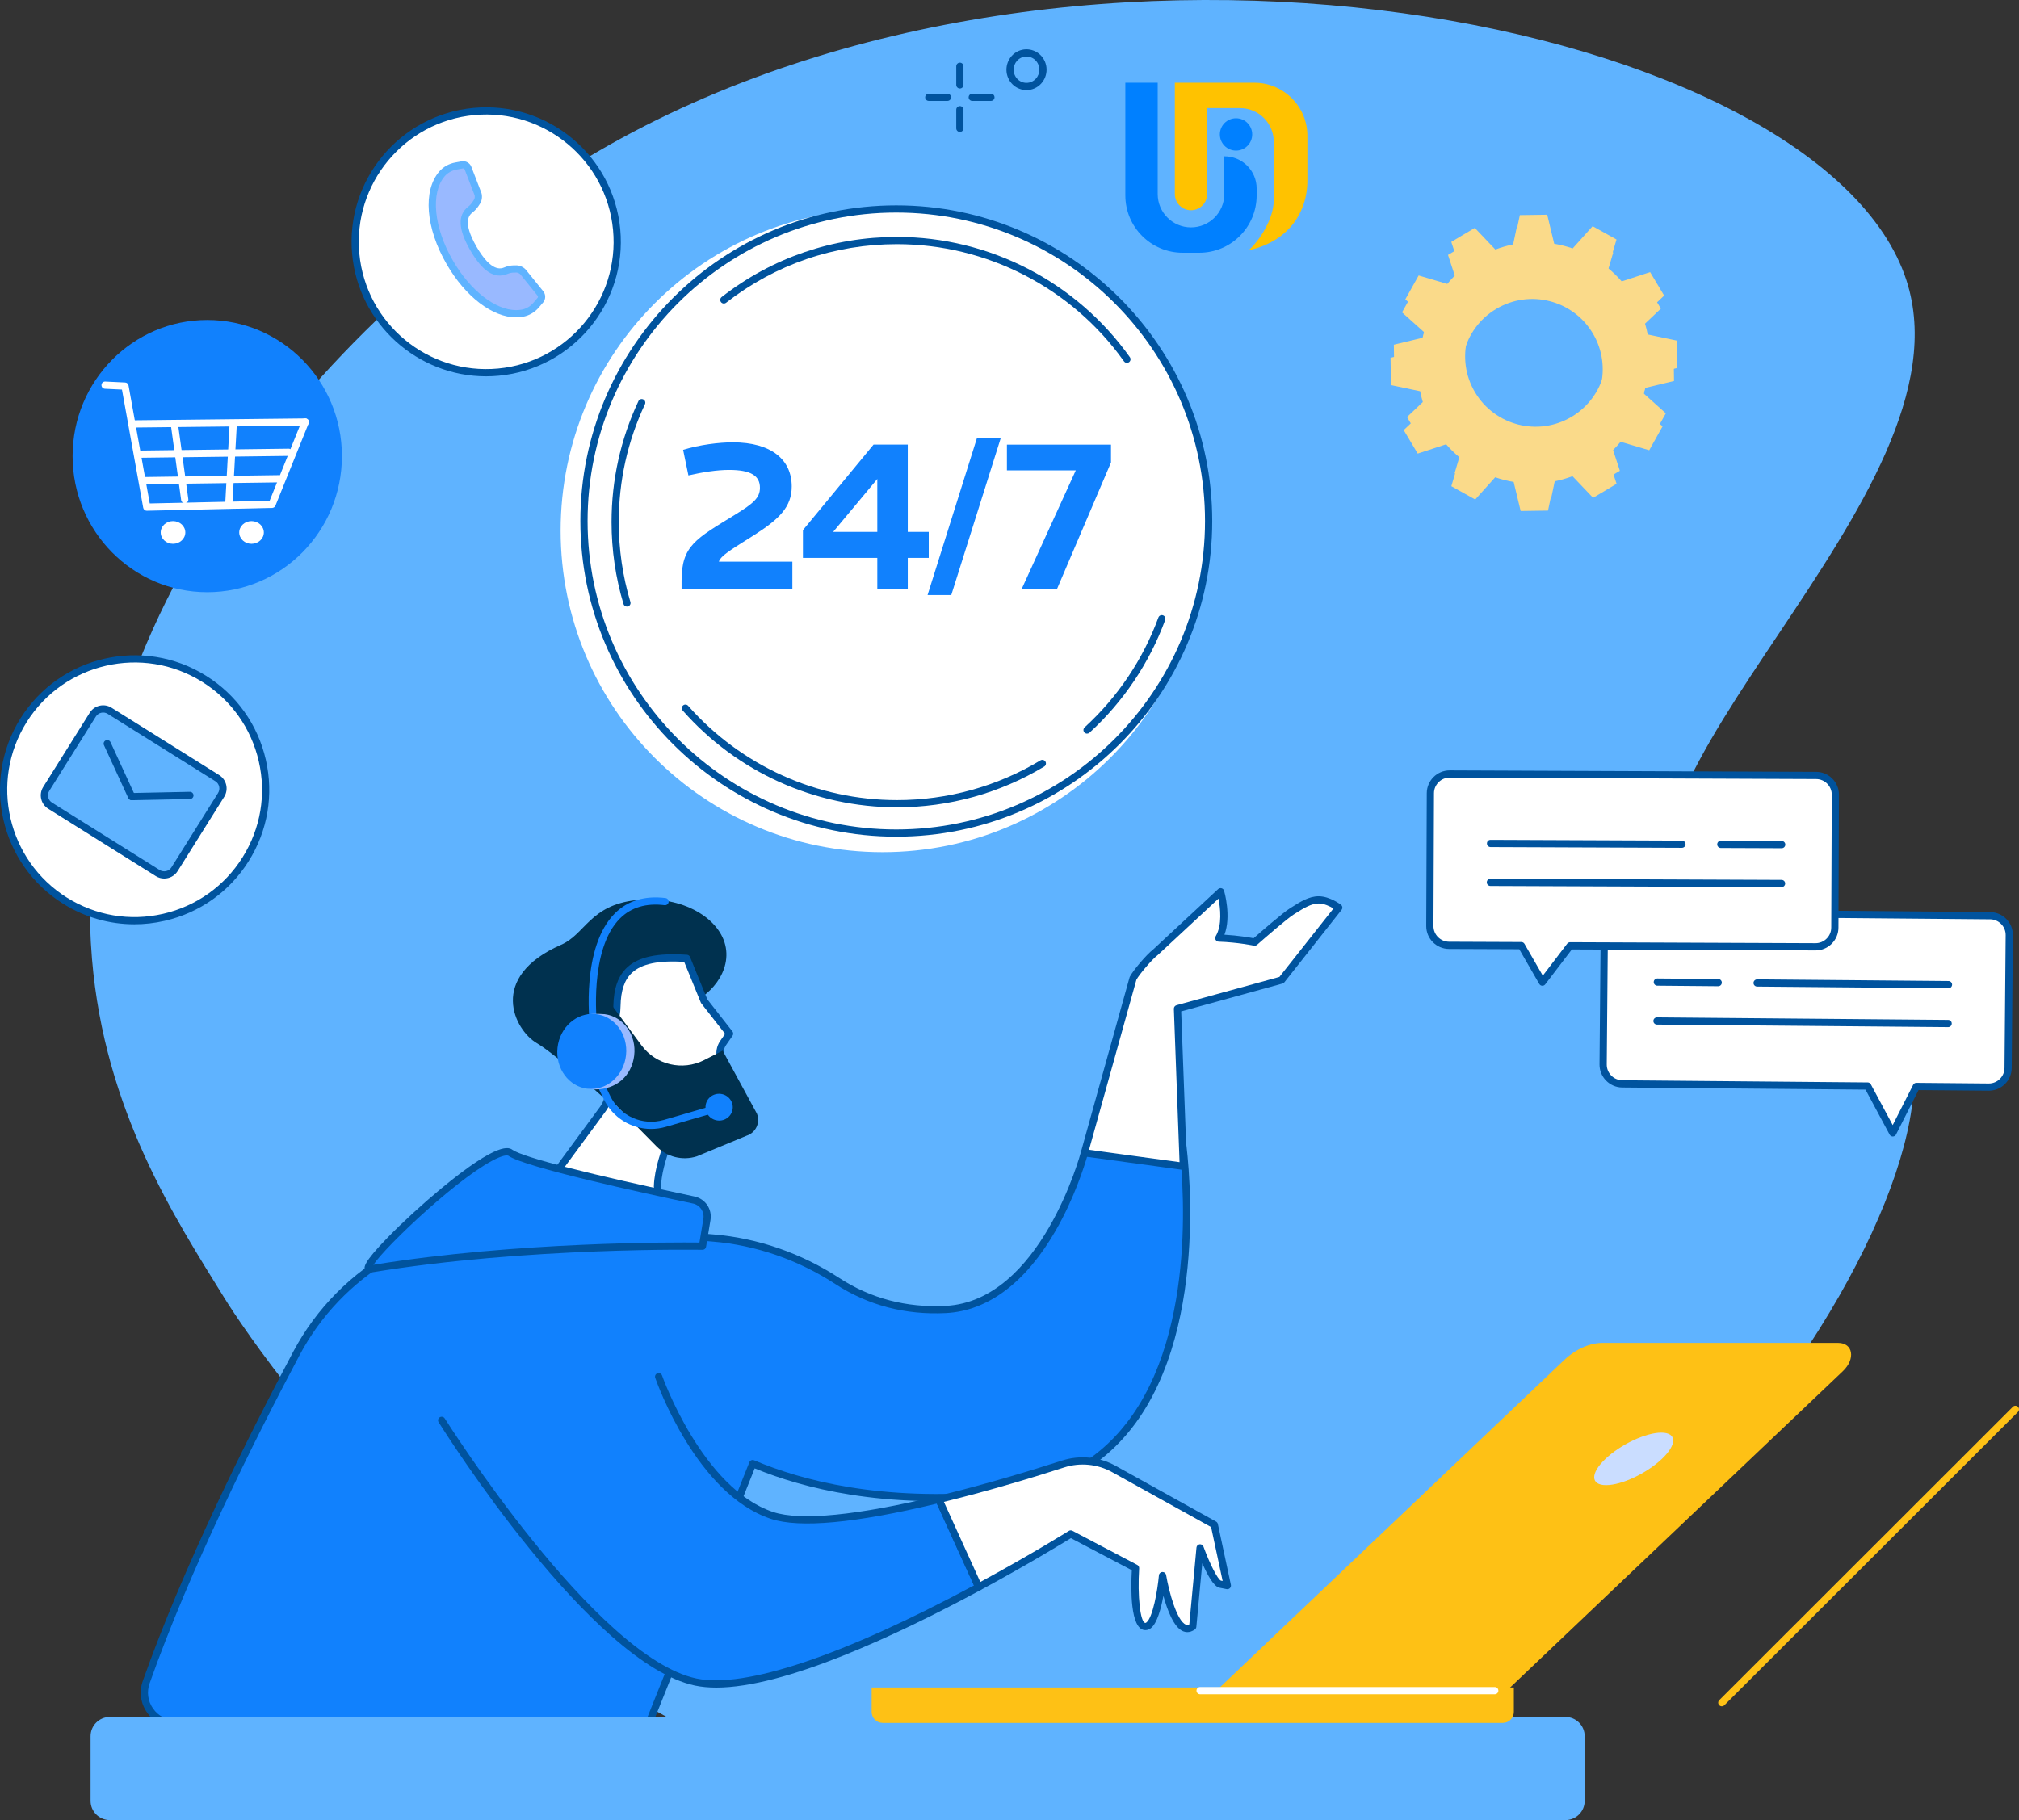 <svg width="122" height="110" viewBox="0 0 122 110" fill="none" xmlns="http://www.w3.org/2000/svg">
<rect x="0" y="0" width="122" height="110" fill="#333333" stroke="none"/>
<g clip-path="url(#clip0_318_2513)">
<path d="M36.179 9.125C21.172 17.843 3.779 36.587 5.558 57.943C6.324 67.143 10.595 73.65 13.578 78.477C15.541 81.655 35.359 111.273 64.941 109.668C97.053 107.924 120.363 70.531 114.841 61.752C112.542 58.096 104.802 60.768 101.59 56.417C95.01 47.503 119.455 30.023 115.196 16.936C110.135 1.381 65.54 -7.93 36.179 9.125Z" fill="#5FB3FF"/>
<path d="M62.027 5.445C61.881 5.445 61.734 5.418 61.594 5.363C61.289 5.245 61.048 5.012 60.917 4.707C60.649 4.087 60.927 3.359 61.537 3.085C61.831 2.953 62.159 2.944 62.46 3.062C62.766 3.18 63.007 3.413 63.138 3.718C63.406 4.338 63.127 5.066 62.517 5.34C62.361 5.41 62.194 5.445 62.027 5.445ZM62.027 3.416C61.921 3.416 61.815 3.438 61.715 3.483C61.322 3.66 61.142 4.131 61.316 4.534C61.401 4.73 61.556 4.88 61.752 4.957C61.943 5.031 62.151 5.026 62.338 4.941C62.732 4.764 62.911 4.293 62.737 3.89C62.652 3.694 62.498 3.544 62.302 3.468C62.213 3.433 62.12 3.416 62.027 3.416Z" fill="#00539E"/>
<path d="M104.042 103.123C103.986 103.123 103.931 103.101 103.888 103.059C103.803 102.974 103.803 102.836 103.888 102.751L121.628 85.023C121.713 84.938 121.852 84.938 121.937 85.023C122.021 85.108 122.021 85.246 121.937 85.331L104.196 103.059C104.154 103.101 104.098 103.123 104.042 103.123Z" fill="#FEC115"/>
<path d="M58.001 5.349C57.881 5.349 57.783 5.252 57.783 5.132V4.004C57.783 3.884 57.881 3.787 58.001 3.787C58.122 3.787 58.219 3.884 58.219 4.004V5.132C58.219 5.252 58.122 5.349 58.001 5.349Z" fill="#00539E"/>
<path d="M58.001 7.975C57.881 7.975 57.783 7.877 57.783 7.757V6.63C57.783 6.509 57.881 6.412 58.001 6.412C58.122 6.412 58.219 6.509 58.219 6.63V7.757C58.219 7.877 58.122 7.975 58.001 7.975Z" fill="#00539E"/>
<path d="M57.25 6.099H56.122C56.002 6.099 55.904 6.001 55.904 5.881C55.904 5.761 56.002 5.663 56.122 5.663H57.25C57.371 5.663 57.468 5.761 57.468 5.881C57.469 6.001 57.371 6.099 57.25 6.099Z" fill="#00539E"/>
<path d="M59.877 6.099H58.749C58.629 6.099 58.531 6.001 58.531 5.881C58.531 5.761 58.629 5.663 58.749 5.663H59.877C59.998 5.663 60.095 5.761 60.095 5.881C60.096 6.001 59.998 6.099 59.877 6.099Z" fill="#00539E"/>
<path d="M53.327 51.503C64.069 51.503 72.778 42.801 72.778 32.066C72.778 21.332 64.069 12.63 53.327 12.63C42.585 12.63 33.877 21.332 33.877 32.066C33.877 42.801 42.585 51.503 53.327 51.503Z" fill="white"/>
<path d="M67.504 44.825C74.874 37.46 74.874 25.519 67.504 18.154C60.133 10.789 48.184 10.789 40.814 18.154C33.444 25.519 33.444 37.46 40.814 44.825C48.184 52.19 60.133 52.19 67.504 44.825Z" fill="white"/>
<path d="M54.159 50.566C43.633 50.566 35.069 42.008 35.069 31.489C35.069 20.97 43.633 12.412 54.159 12.412C64.686 12.412 73.25 20.97 73.25 31.489C73.25 42.008 64.686 50.566 54.159 50.566ZM54.159 12.847C43.873 12.847 35.505 21.21 35.505 31.489C35.505 41.768 43.873 50.131 54.159 50.131C64.446 50.131 72.814 41.768 72.814 31.489C72.814 21.21 64.445 12.847 54.159 12.847Z" fill="#00539E"/>
<path d="M54.202 48.792C49.249 48.792 44.53 46.66 41.254 42.943C41.174 42.853 41.183 42.715 41.273 42.636C41.364 42.556 41.501 42.565 41.581 42.655C44.775 46.279 49.375 48.357 54.202 48.357C57.265 48.357 60.263 47.526 62.872 45.954C62.974 45.892 63.109 45.925 63.171 46.028C63.233 46.132 63.2 46.265 63.097 46.328C60.421 47.939 57.345 48.792 54.202 48.792Z" fill="#00539E"/>
<path d="M65.687 44.338C65.628 44.338 65.569 44.315 65.526 44.267C65.445 44.178 65.451 44.041 65.54 43.959C67.534 42.138 69.075 39.842 69.997 37.319C70.039 37.206 70.164 37.148 70.277 37.19C70.391 37.231 70.448 37.356 70.407 37.47C69.461 40.057 67.88 42.413 65.834 44.282C65.792 44.32 65.74 44.338 65.687 44.338Z" fill="#00539E"/>
<path d="M68.096 21.93C68.028 21.93 67.96 21.898 67.918 21.838C64.765 17.403 59.638 14.756 54.202 14.756C50.421 14.756 46.849 15.981 43.874 18.298C43.779 18.371 43.642 18.355 43.568 18.259C43.494 18.165 43.511 18.028 43.606 17.953C46.659 15.576 50.322 14.319 54.202 14.319C59.779 14.319 65.039 17.035 68.273 21.586C68.343 21.684 68.32 21.82 68.222 21.89C68.184 21.917 68.14 21.93 68.096 21.93Z" fill="#00539E"/>
<path d="M37.883 36.66C37.789 36.66 37.703 36.599 37.675 36.505C37.196 34.906 36.953 33.241 36.953 31.555C36.953 28.999 37.5 26.539 38.578 24.242C38.63 24.133 38.759 24.087 38.868 24.138C38.977 24.189 39.024 24.319 38.973 24.427C37.922 26.665 37.389 29.064 37.389 31.555C37.389 33.199 37.625 34.822 38.092 36.381C38.127 36.496 38.061 36.617 37.945 36.652C37.926 36.658 37.905 36.66 37.883 36.66Z" fill="#00539E"/>
<path d="M41.185 35.611V35.105C41.185 32.972 42.039 32.572 44.44 31.093C45.52 30.426 45.92 30.093 45.92 29.48C45.92 28.76 45.386 28.4 44.053 28.4C43.332 28.4 42.465 28.534 41.598 28.733L41.278 27.187C42.265 26.88 43.453 26.734 44.28 26.734C46.614 26.734 47.841 27.786 47.841 29.399C47.841 30.639 47.081 31.359 45.666 32.278C44.559 32.998 43.559 33.531 43.439 33.944H47.88V35.61H41.185V35.611Z" fill="#1181FD"/>
<path d="M54.853 33.719V35.611H53.012V33.719H48.518V32.04L52.786 26.869H54.853V32.146H56.12V33.719H54.853ZM53.012 28.947L50.345 32.146H53.012V28.947Z" fill="#1181FD"/>
<path d="M57.482 35.963H56.049L59.029 26.49H60.468L57.482 35.963Z" fill="#1181FD"/>
<path d="M67.133 27.95L63.872 35.595H61.737L65.005 28.429H60.844V26.872H67.133V27.95Z" fill="#1181FD"/>
<path d="M89.116 13.773L87.696 14.619L88.258 16.335C87.964 16.59 87.695 16.865 87.454 17.159L85.724 16.649L84.918 18.091L86.263 19.296C86.138 19.659 86.044 20.031 85.981 20.41L84.225 20.833L84.248 22.485L86.013 22.856C86.086 23.229 86.191 23.6 86.329 23.963L85.02 25.206L85.868 26.625L87.584 26.063C87.839 26.357 88.115 26.625 88.409 26.867L87.898 28.595L89.341 29.401L90.547 28.057C90.911 28.181 91.284 28.276 91.663 28.339L92.085 30.093L93.739 30.07L94.11 28.306C94.484 28.233 94.854 28.128 95.218 27.991L96.462 29.299L97.881 28.452L97.32 26.736C97.613 26.482 97.882 26.206 98.123 25.912L99.853 26.423L100.659 24.98L99.315 23.775C99.439 23.412 99.533 23.038 99.596 22.66L101.353 22.238L101.329 20.585L99.564 20.214C99.491 19.841 99.386 19.471 99.248 19.108L100.557 17.865L99.71 16.446L97.993 17.007C97.738 16.714 97.462 16.445 97.168 16.204L97.679 14.475L96.236 13.67L95.03 15.014C94.666 14.889 94.293 14.795 93.915 14.732L93.492 12.977L91.838 13.001L91.467 14.764C91.094 14.837 90.723 14.943 90.359 15.08L89.116 13.773ZM96.444 19.356C97.648 21.373 96.988 23.984 94.97 25.188C92.951 26.391 90.338 25.732 89.134 23.715C87.93 21.698 88.59 19.087 90.608 17.883C92.626 16.679 95.239 17.339 96.444 19.356Z" fill="#FADA8A"/>
<path d="M88.916 14.56L87.497 15.407L88.058 17.122C87.765 17.377 87.496 17.653 87.254 17.947L85.525 17.436L84.719 18.879L86.063 20.084C85.939 20.447 85.845 20.82 85.781 21.199L84.025 21.621L84.049 23.273L85.814 23.645C85.887 24.018 85.992 24.388 86.13 24.751L84.821 25.994L85.668 27.413L87.385 26.852C87.64 27.145 87.916 27.414 88.21 27.655L87.699 29.384L89.142 30.189L90.349 28.845C90.712 28.97 91.085 29.064 91.464 29.127L91.887 30.882L93.54 30.858L93.912 29.095C94.285 29.022 94.656 28.916 95.019 28.779L96.263 30.087L97.683 29.24L97.121 27.525C97.415 27.27 97.683 26.994 97.925 26.7L99.655 27.211L100.461 25.769L99.116 24.563C99.24 24.2 99.335 23.828 99.398 23.448L101.154 23.026L101.13 21.374L99.366 21.003C99.293 20.63 99.187 20.259 99.049 19.896L100.359 18.653L99.511 17.234L97.794 17.796C97.54 17.502 97.264 17.233 96.969 16.992L97.48 15.264L96.037 14.458L94.831 15.802C94.468 15.678 94.095 15.583 93.716 15.52L93.293 13.765L91.64 13.789L91.269 15.553C90.895 15.626 90.524 15.731 90.161 15.868L88.916 14.56ZM96.245 20.144C97.449 22.161 96.789 24.772 94.771 25.976C92.752 27.179 90.139 26.52 88.935 24.503C87.731 22.486 88.39 19.875 90.409 18.671C92.427 17.467 95.04 18.127 96.245 20.144Z" fill="#FADA8A"/>
<path d="M13.731 53.324C16.823 50.234 16.823 45.225 13.731 42.136C10.64 39.046 5.627 39.046 2.535 42.136C-0.556 45.225 -0.556 50.234 2.535 53.324C5.627 56.413 10.64 56.413 13.731 53.324Z" fill="white"/>
<path d="M8.118 55.862C6.608 55.862 5.126 55.44 3.815 54.619C0.013 52.239 -1.142 47.213 1.239 43.414C3.62 39.615 8.65 38.461 12.451 40.841C14.293 41.993 15.575 43.794 16.061 45.91C16.547 48.026 16.18 50.205 15.026 52.045C13.873 53.885 12.071 55.166 9.954 55.652C9.344 55.793 8.728 55.862 8.118 55.862ZM1.609 43.646C-0.645 47.24 0.449 51.998 4.046 54.249C5.789 55.34 7.852 55.688 9.856 55.228C11.86 54.768 13.565 53.555 14.657 51.814C15.749 50.072 16.096 48.011 15.636 46.008C15.176 44.005 13.963 42.301 12.22 41.21C8.623 38.958 3.863 40.05 1.609 43.646Z" fill="#00539E"/>
<path d="M9.874 52.979L2.686 48.479C2.53 48.382 2.482 48.176 2.58 48.02L5.822 42.849C5.919 42.693 6.126 42.645 6.282 42.743L13.469 47.243C13.626 47.34 13.673 47.546 13.575 47.702L10.333 52.873C10.235 53.029 10.03 53.077 9.874 52.979Z" fill="#5FB3FF"/>
<path d="M9.922 53.095C9.749 53.095 9.575 53.048 9.417 52.95L2.912 48.877C2.466 48.598 2.331 48.009 2.61 47.563L5.424 43.074C5.559 42.858 5.771 42.708 6.02 42.651C6.268 42.594 6.523 42.637 6.74 42.772L13.245 46.844C13.691 47.123 13.826 47.713 13.547 48.158L10.733 52.648C10.551 52.937 10.24 53.095 9.922 53.095ZM9.648 52.581C9.89 52.732 10.211 52.659 10.362 52.417L13.176 47.927C13.328 47.685 13.255 47.365 13.012 47.214L6.507 43.142C6.39 43.068 6.251 43.045 6.116 43.076C5.981 43.107 5.867 43.188 5.793 43.305L2.979 47.795C2.827 48.037 2.9 48.357 3.143 48.508L9.648 52.581Z" fill="#00539E"/>
<path d="M7.947 48.352C7.864 48.352 7.785 48.305 7.749 48.225L6.282 45.036C6.231 44.927 6.28 44.797 6.389 44.747C6.497 44.697 6.628 44.744 6.678 44.854L8.145 48.044C8.195 48.153 8.147 48.282 8.038 48.333C8.008 48.346 7.977 48.352 7.947 48.352Z" fill="#00539E"/>
<path d="M7.964 48.363C7.846 48.363 7.749 48.269 7.746 48.15C7.744 48.03 7.839 47.93 7.959 47.928L11.472 47.855C11.588 47.852 11.692 47.948 11.694 48.069C11.697 48.189 11.601 48.288 11.481 48.291L7.969 48.363C7.967 48.363 7.965 48.363 7.964 48.363Z" fill="#00539E"/>
<path d="M34.977 20.208C38.069 17.119 38.069 12.11 34.977 9.02C31.886 5.931 26.873 5.931 23.781 9.02C20.69 12.11 20.69 17.119 23.781 20.208C26.873 23.298 31.886 23.298 34.977 20.208Z" fill="white"/>
<path d="M29.373 22.744C25.227 22.744 21.675 19.579 21.28 15.373C20.861 10.911 24.153 6.939 28.62 6.521C33.084 6.102 37.06 9.392 37.479 13.855C37.898 18.317 34.605 22.289 30.139 22.707C29.881 22.732 29.626 22.744 29.373 22.744ZM21.714 15.333C22.11 19.556 25.867 22.67 30.098 22.274C34.325 21.878 37.441 18.119 37.044 13.896C36.648 9.673 32.89 6.558 28.66 6.954C24.433 7.351 21.317 11.109 21.714 15.333Z" fill="#00539E"/>
<path d="M32.663 17.746L31.614 16.447C31.527 16.339 31.342 16.253 31.203 16.254L31.027 16.258C30.867 16.261 30.713 16.3 30.565 16.36C30.151 16.53 29.483 16.536 28.61 15.023C27.74 13.518 28.071 12.941 28.423 12.666C28.576 12.547 28.7 12.395 28.8 12.228L28.839 12.163C28.911 12.044 28.928 11.841 28.879 11.711L28.278 10.153C28.228 10.024 28.075 9.938 27.939 9.963L27.551 10.034C27.225 10.094 26.923 10.257 26.707 10.509C25.791 11.578 25.944 13.722 27.174 15.85C28.407 17.984 30.193 19.19 31.58 18.925C31.899 18.863 32.186 18.688 32.397 18.44L32.658 18.133C32.748 18.028 32.75 17.853 32.663 17.746Z" fill="#99B9FF"/>
<path d="M31.186 19.18C29.767 19.18 28.131 17.945 26.985 15.96C25.723 13.777 25.545 11.53 26.541 10.368C26.783 10.086 27.127 9.892 27.51 9.821L27.898 9.75C28.139 9.706 28.393 9.85 28.48 10.076L29.081 11.633C29.155 11.825 29.131 12.101 29.025 12.275L28.986 12.341C28.864 12.544 28.719 12.712 28.556 12.839C28.393 12.966 27.895 13.354 28.797 14.914C29.701 16.48 30.288 16.238 30.481 16.159C30.666 16.083 30.847 16.043 31.021 16.04L31.198 16.037C31.406 16.036 31.654 16.151 31.782 16.31L32.831 17.609C32.984 17.798 32.981 18.091 32.823 18.275L32.561 18.582C32.315 18.873 31.98 19.07 31.619 19.139C31.478 19.167 31.333 19.18 31.186 19.18ZM27.987 10.178C27.984 10.178 27.98 10.178 27.977 10.178L27.589 10.25C27.304 10.302 27.049 10.444 26.872 10.651C26.01 11.657 26.212 13.75 27.363 15.742C28.417 17.567 29.941 18.743 31.19 18.743C31.308 18.743 31.425 18.733 31.538 18.711C31.802 18.66 32.048 18.514 32.23 18.299L32.492 17.992C32.513 17.966 32.514 17.909 32.493 17.883C32.493 17.883 32.493 17.883 32.493 17.882L31.444 16.583C31.398 16.527 31.279 16.47 31.206 16.472L31.03 16.475C30.911 16.477 30.782 16.506 30.648 16.562C29.885 16.874 29.157 16.407 28.42 15.132C27.686 13.861 27.643 12.999 28.288 12.495C28.409 12.4 28.518 12.272 28.613 12.116L28.653 12.05C28.69 11.989 28.701 11.857 28.675 11.789L28.074 10.232C28.062 10.204 28.019 10.178 27.987 10.178Z" fill="#5FB3FF"/>
<path d="M12.523 35.791C17.017 35.791 20.66 32.108 20.66 27.565C20.66 23.022 17.017 19.339 12.523 19.339C8.03 19.339 4.387 23.022 4.387 27.565C4.387 32.108 8.03 35.791 12.523 35.791Z" fill="#1181FD"/>
<path d="M8.868 30.867C8.763 30.867 8.672 30.791 8.654 30.687L7.37 23.545L6.34 23.496C6.22 23.49 6.127 23.388 6.133 23.267C6.139 23.147 6.235 23.054 6.361 23.06L7.563 23.117C7.665 23.122 7.75 23.197 7.767 23.297L9.049 30.427L16.293 30.263L18.243 25.425C18.288 25.313 18.415 25.259 18.527 25.305C18.639 25.349 18.693 25.476 18.648 25.588L16.644 30.559C16.611 30.64 16.534 30.694 16.447 30.696L8.873 30.867C8.872 30.867 8.87 30.867 8.868 30.867Z" fill="white"/>
<path d="M8.064 25.839C7.944 25.839 7.847 25.743 7.846 25.623C7.844 25.503 7.941 25.404 8.062 25.403L18.444 25.288C18.445 25.288 18.446 25.288 18.447 25.288C18.566 25.288 18.664 25.384 18.665 25.504C18.666 25.624 18.569 25.723 18.45 25.724L8.067 25.839C8.065 25.839 8.064 25.839 8.064 25.839Z" fill="white"/>
<path d="M8.361 27.668C8.241 27.668 8.144 27.572 8.143 27.452C8.141 27.332 8.237 27.233 8.358 27.232L17.433 27.117C17.558 27.113 17.653 27.212 17.654 27.333C17.655 27.453 17.559 27.552 17.439 27.553L8.363 27.668C8.362 27.668 8.361 27.668 8.361 27.668Z" fill="white"/>
<path d="M8.655 29.267C8.536 29.267 8.439 29.172 8.438 29.052C8.436 28.932 8.532 28.833 8.653 28.831L16.856 28.717C16.973 28.716 17.075 28.812 17.077 28.932C17.079 29.053 16.982 29.151 16.862 29.153L8.658 29.268C8.657 29.267 8.657 29.267 8.655 29.267Z" fill="white"/>
<path d="M10.454 32.866C10.865 32.866 11.198 32.559 11.198 32.18C11.198 31.802 10.865 31.494 10.454 31.494C10.044 31.494 9.711 31.802 9.711 32.18C9.711 32.559 10.044 32.866 10.454 32.866Z" fill="white"/>
<path d="M15.942 32.18C15.942 32.559 15.609 32.866 15.198 32.866C14.788 32.866 14.455 32.559 14.455 32.18C14.455 31.802 14.788 31.494 15.198 31.494C15.609 31.494 15.942 31.802 15.942 32.18Z" fill="white"/>
<path d="M11.162 30.41C11.055 30.41 10.961 30.331 10.946 30.222L10.319 25.651C10.302 25.532 10.386 25.422 10.505 25.405C10.625 25.389 10.734 25.473 10.75 25.592L11.378 30.163C11.394 30.282 11.311 30.392 11.192 30.408C11.182 30.41 11.172 30.41 11.162 30.41Z" fill="white"/>
<path d="M13.828 30.638C13.824 30.638 13.82 30.638 13.815 30.638C13.695 30.631 13.603 30.529 13.61 30.408L13.871 25.666C13.878 25.546 13.978 25.453 14.101 25.461C14.222 25.467 14.313 25.57 14.307 25.69L14.045 30.432C14.039 30.548 13.942 30.638 13.828 30.638Z" fill="white"/>
<path d="M37.389 67.172C37.389 67.172 33.759 63.819 32.428 63.038C31.096 62.258 29.437 59.057 33.913 57.096C35.364 56.461 35.65 54.701 38.444 54.4C41.238 54.099 43.558 55.517 43.859 57.277C44.16 59.038 42.489 60.562 41.24 60.766C39.99 60.969 37.389 67.172 37.389 67.172Z" fill="#00314F"/>
<path d="M43.699 63.034L44.088 62.472L42.549 60.505L41.494 57.921C38.513 57.719 37.319 58.533 37.279 60.818C37.254 62.283 36.483 62.318 36.483 62.318C36.483 62.318 35.349 61.099 34.763 62.545C34.177 63.991 36.614 64.996 36.614 64.996C36.931 65.664 36.855 66.451 36.417 67.046L32.082 72.933C32.082 72.933 40.209 75.083 40.295 73.802C40.319 73.439 40.196 73.129 40.006 72.871C39.069 71.595 40.762 68.147 40.762 68.147L43.475 67.053C43.972 66.852 44.237 66.308 44.087 65.793L43.55 63.948C43.46 63.636 43.514 63.301 43.699 63.034Z" fill="white"/>
<path d="M39.14 74.417C36.921 74.417 32.614 73.298 32.026 73.142C31.956 73.124 31.9 73.072 31.875 73.004C31.852 72.936 31.863 72.861 31.906 72.803L36.24 66.916C36.616 66.406 36.693 65.74 36.449 65.161C36.001 64.96 33.959 63.946 34.561 62.462C34.757 61.978 35.039 61.699 35.398 61.633C35.888 61.543 36.355 61.902 36.549 62.078C36.705 62.014 37.045 61.766 37.062 60.813C37.08 59.734 37.356 58.963 37.906 58.458C38.598 57.823 39.743 57.583 41.509 57.703C41.592 57.708 41.665 57.76 41.696 57.837L42.739 60.394L44.259 62.337C44.318 62.412 44.321 62.517 44.266 62.595L43.877 63.157C43.73 63.371 43.686 63.636 43.759 63.886L44.295 65.73C44.477 66.355 44.159 67.009 43.555 67.253L40.92 68.316C40.451 69.301 39.495 71.806 40.181 72.739C40.426 73.072 40.536 73.434 40.511 73.814C40.504 73.921 40.459 74.075 40.287 74.199C40.074 74.354 39.665 74.417 39.14 74.417ZM32.448 72.802C35.146 73.497 39.346 74.34 40.033 73.847C40.075 73.817 40.076 73.797 40.077 73.787C40.095 73.512 40.012 73.247 39.83 72.999C38.826 71.633 40.493 68.197 40.565 68.051C40.589 68.003 40.63 67.965 40.679 67.945L43.392 66.851C43.787 66.691 43.995 66.262 43.877 65.854L43.34 64.009C43.231 63.634 43.296 63.234 43.518 62.911L43.816 62.481L42.376 60.64C42.364 60.624 42.354 60.606 42.346 60.588L41.342 58.13C39.781 58.039 38.781 58.247 38.2 58.78C37.736 59.206 37.513 59.855 37.496 60.822C37.468 62.472 36.531 62.533 36.491 62.535C36.427 62.538 36.365 62.513 36.321 62.466C36.197 62.334 35.803 62.002 35.474 62.063C35.272 62.1 35.1 62.29 34.964 62.627C34.465 63.858 36.673 64.785 36.695 64.794C36.745 64.815 36.786 64.854 36.809 64.902C37.161 65.644 37.077 66.514 36.59 67.175L32.448 72.802Z" fill="#00539E"/>
<path d="M36.701 60.39L38.762 63.177C39.637 64.359 41.238 64.736 42.549 64.069L43.669 63.498L45.737 67.304C45.958 67.846 45.671 68.461 45.113 68.639L42.107 69.885C41.248 70.16 40.306 69.929 39.673 69.287L36.441 66.013C36.441 66.013 37.666 64.877 36.483 62.317C35.299 59.757 36.701 60.39 36.701 60.39Z" fill="#00314F"/>
<path d="M71.417 68.811L65.528 69.672C65.528 69.672 63.139 78.841 57.147 79.141C54.264 79.286 52.083 78.389 50.595 77.419C48.342 75.95 45.772 75.042 43.092 74.822L32.323 73.935C26.372 73.446 20.698 76.542 17.9 81.814C14.909 87.452 11.202 94.971 8.835 101.661C8.399 102.894 9.309 104.189 10.618 104.189H39.196L45.483 88.454C48.616 89.788 53.444 90.963 60.225 90.34C74.562 89.021 71.417 68.811 71.417 68.811Z" fill="#1181FD"/>
<path d="M39.195 104.407H10.618C9.924 104.407 9.297 104.083 8.897 103.517C8.495 102.95 8.397 102.246 8.63 101.589C11.057 94.728 14.906 86.993 17.707 81.713C20.548 76.359 26.292 73.221 32.34 73.719L43.11 74.605C45.781 74.825 48.411 75.735 50.714 77.237C52.613 78.475 54.774 79.043 57.136 78.924C62.902 78.635 65.294 69.708 65.318 69.617C65.339 69.532 65.41 69.469 65.497 69.457L71.385 68.596C71.504 68.578 71.614 68.659 71.632 68.778C71.649 68.89 73.311 80.005 68.4 86.297C66.442 88.807 63.698 90.24 60.245 90.558C53.358 91.192 48.51 89.944 45.603 88.743L39.398 104.271C39.365 104.353 39.285 104.407 39.195 104.407ZM31.087 74.103C25.669 74.103 20.661 77.078 18.093 81.917C15.297 87.184 11.459 94.898 9.041 101.734C8.856 102.256 8.933 102.814 9.252 103.265C9.569 103.714 10.067 103.971 10.617 103.971H39.047L45.28 88.375C45.302 88.32 45.344 88.277 45.398 88.254C45.452 88.232 45.514 88.232 45.568 88.255C48.402 89.461 53.243 90.764 60.204 90.124C63.532 89.817 66.174 88.439 68.056 86.028C72.48 80.361 71.433 70.622 71.231 69.058L65.7 69.867C65.545 70.405 64.929 72.403 63.773 74.403C61.973 77.519 59.685 79.232 57.157 79.359C54.7 79.482 52.453 78.891 50.475 77.602C48.232 76.139 45.673 75.253 43.073 75.039L32.304 74.153C31.897 74.119 31.49 74.103 31.087 74.103Z" fill="#00539E"/>
<path d="M46.656 91.589C42.203 90.116 39.799 83.201 39.799 83.201L26.689 85.839C26.689 85.839 35.776 100.329 42.038 101.655C45.94 102.482 53.781 98.803 59.136 95.914C58.449 94.397 57.463 92.22 56.73 90.619C52.815 91.57 48.678 92.258 46.656 91.589Z" fill="#1181FD"/>
<path d="M43.28 101.992C42.817 101.992 42.385 101.952 41.992 101.869C35.712 100.539 26.877 86.55 26.504 85.956C26.44 85.853 26.471 85.719 26.573 85.655C26.675 85.592 26.809 85.623 26.874 85.725C26.964 85.869 35.983 100.151 42.083 101.443C44.999 102.061 50.953 100.065 58.854 95.819C57.911 93.737 57.156 92.076 56.607 90.874C51.684 92.058 48.314 92.368 46.588 91.797C42.085 90.308 39.692 83.56 39.593 83.273C39.553 83.16 39.613 83.036 39.727 82.996C39.84 82.956 39.965 83.016 40.005 83.13C40.029 83.198 42.428 89.961 46.725 91.383C48.37 91.927 51.812 91.59 56.679 90.408C56.781 90.383 56.885 90.434 56.929 90.529C57.5 91.776 58.309 93.558 59.335 95.824C59.382 95.928 59.341 96.051 59.24 96.106C54.099 98.879 47.411 101.992 43.28 101.992Z" fill="#00539E"/>
<path d="M73.376 92.148L67.308 88.779C66.371 88.26 65.261 88.15 64.241 88.478C62.549 89.024 59.703 89.897 56.73 90.619C57.463 92.219 58.45 94.396 59.136 95.913C62.373 94.166 64.702 92.707 64.702 92.707L68.619 94.769C68.619 94.769 68.4 98.205 69.179 98.299C69.956 98.394 70.249 95.224 70.249 95.224C70.249 95.224 70.918 99.159 72.073 98.299L72.516 93.546C72.516 93.546 73.283 95.651 73.723 95.739C74.163 95.825 74.163 95.825 74.163 95.825L73.376 92.148Z" fill="white"/>
<path d="M71.746 98.641C71.65 98.641 71.565 98.619 71.496 98.592C70.933 98.367 70.536 97.314 70.299 96.447C70.16 97.207 69.924 98.094 69.553 98.392C69.398 98.517 69.25 98.529 69.152 98.517C68.301 98.414 68.327 96.056 68.392 94.898L64.71 92.96C64.216 93.265 62.059 94.584 59.239 96.106C59.186 96.135 59.123 96.141 59.066 96.121C59.009 96.102 58.962 96.059 58.937 96.004C57.911 93.738 57.102 91.958 56.532 90.711C56.505 90.651 56.505 90.584 56.533 90.525C56.562 90.467 56.615 90.424 56.678 90.409C59.587 89.703 62.359 88.857 64.174 88.273C65.246 87.927 66.427 88.043 67.414 88.591L73.482 91.96C73.538 91.99 73.576 92.043 73.59 92.104L74.377 95.782C74.392 95.854 74.371 95.928 74.319 95.981C74.268 96.033 74.193 96.056 74.122 96.042L73.682 95.955C73.341 95.888 72.954 95.179 72.649 94.476L72.29 98.323C72.284 98.384 72.254 98.44 72.204 98.477C72.036 98.6 71.88 98.641 71.746 98.641ZM70.249 95.007C70.355 95.007 70.445 95.083 70.463 95.188C70.641 96.234 71.123 97.973 71.658 98.188C71.707 98.207 71.772 98.221 71.865 98.174L72.298 93.527C72.308 93.426 72.387 93.344 72.487 93.331C72.588 93.318 72.685 93.377 72.72 93.472C73.098 94.508 73.578 95.449 73.771 95.527L73.879 95.549L73.182 92.292L67.201 88.971C66.319 88.481 65.264 88.378 64.306 88.687C62.539 89.257 59.864 90.073 57.036 90.769C57.58 91.959 58.319 93.585 59.236 95.611C62.324 93.936 64.562 92.538 64.585 92.524C64.65 92.482 64.733 92.48 64.802 92.516L68.719 94.577C68.795 94.617 68.84 94.698 68.835 94.784C68.728 96.475 68.903 98.047 69.203 98.084C69.212 98.086 69.234 98.088 69.278 98.053C69.662 97.743 69.943 96.142 70.029 95.205C70.039 95.096 70.129 95.011 70.238 95.007C70.243 95.007 70.246 95.007 70.249 95.007Z" fill="#00539E"/>
<path d="M42.451 75.316L42.718 73.695C42.807 73.154 42.455 72.638 41.918 72.525C39.239 71.961 31.812 70.353 30.846 69.672C29.663 68.839 21.099 76.902 22.383 76.691C31.944 75.116 42.451 75.316 42.451 75.316Z" fill="#1181FD"/>
<path d="M22.339 76.913C22.152 76.913 22.079 76.789 22.06 76.748C21.996 76.605 21.887 76.367 23.44 74.778C24.338 73.858 25.532 72.764 26.633 71.852C30.164 68.926 30.772 69.354 30.971 69.494C31.608 69.943 35.717 70.997 41.962 72.312C42.615 72.45 43.041 73.073 42.933 73.731L42.665 75.352C42.648 75.459 42.558 75.536 42.446 75.534C42.341 75.532 31.848 75.353 22.418 76.905C22.39 76.911 22.363 76.913 22.339 76.913ZM30.618 69.83C30.537 69.83 30.396 69.853 30.164 69.948C28.03 70.824 23.294 75.319 22.563 76.44C31.283 75.032 40.814 75.08 42.265 75.096L42.502 73.659C42.573 73.232 42.296 72.827 41.873 72.738C38.848 72.101 31.705 70.544 30.72 69.85C30.715 69.846 30.687 69.83 30.618 69.83Z" fill="#00539E"/>
<path d="M68.466 59.128C68.629 58.803 69.447 57.829 69.821 57.55L73.756 53.893C73.756 53.893 74.268 55.655 73.648 56.694C74.856 56.734 75.811 56.94 75.811 56.94C75.811 56.94 77.609 55.357 78.057 55.084C78.505 54.81 79.09 54.378 79.692 54.386C80.296 54.394 80.894 54.855 80.894 54.855L77.437 59.233L71.151 60.963L71.503 70.488L65.529 69.672L68.466 59.128Z" fill="white"/>
<path d="M71.502 70.706C71.493 70.706 71.483 70.705 71.473 70.704L65.499 69.888C65.437 69.879 65.381 69.844 65.346 69.792C65.311 69.739 65.302 69.674 65.319 69.614L68.255 59.07C68.26 59.056 68.265 59.043 68.271 59.03C68.447 58.681 69.27 57.695 69.68 57.383L73.608 53.733C73.663 53.682 73.742 53.663 73.815 53.683C73.888 53.703 73.945 53.76 73.966 53.832C73.986 53.901 74.409 55.389 73.987 56.491C74.826 56.54 75.495 56.656 75.749 56.704C76.11 56.388 77.536 55.146 77.944 54.897C78.005 54.859 78.069 54.819 78.136 54.777C78.566 54.505 79.1 54.167 79.676 54.167C79.683 54.167 79.689 54.167 79.695 54.167C80.364 54.176 81.001 54.66 81.028 54.681C81.074 54.717 81.104 54.77 81.111 54.828C81.118 54.886 81.101 54.943 81.065 54.989L77.608 59.368C77.579 59.404 77.54 59.43 77.495 59.443L71.375 61.126L71.721 70.479C71.724 70.543 71.697 70.605 71.649 70.648C71.608 70.686 71.556 70.706 71.502 70.706ZM65.806 69.49L71.275 70.237L70.932 60.971C70.928 60.87 70.995 60.779 71.092 60.752L77.309 59.042L80.576 54.905C80.371 54.782 80.025 54.608 79.688 54.604C79.239 54.601 78.754 54.902 78.368 55.146C78.3 55.19 78.234 55.231 78.171 55.27C77.816 55.486 76.451 56.667 75.956 57.104C75.903 57.149 75.833 57.167 75.766 57.153C75.757 57.151 74.813 56.951 73.64 56.912C73.563 56.91 73.493 56.867 73.456 56.799C73.419 56.731 73.421 56.649 73.46 56.583C73.865 55.905 73.735 54.855 73.629 54.31L69.969 57.71C69.963 57.716 69.957 57.721 69.951 57.725C69.612 57.979 68.838 58.896 68.669 59.21L65.806 69.49Z" fill="#00539E"/>
<path d="M39.343 68.23C38.146 68.23 37.023 67.553 36.481 66.426L35.875 65.167C35.823 65.059 35.868 64.928 35.977 64.876C36.086 64.824 36.216 64.87 36.268 64.978L36.874 66.237C37.458 67.451 38.821 68.059 40.115 67.684L43.086 66.822C43.202 66.789 43.322 66.855 43.356 66.971C43.389 67.087 43.323 67.207 43.207 67.241L40.236 68.102C39.938 68.188 39.638 68.23 39.343 68.23Z" fill="#1181FD"/>
<path d="M35.858 62.131C35.748 62.131 35.654 62.049 35.641 61.938C35.618 61.746 35.115 57.23 37.159 55.196C37.928 54.431 38.954 54.12 40.212 54.273C40.332 54.287 40.417 54.396 40.402 54.516C40.388 54.635 40.278 54.72 40.159 54.706C39.042 54.57 38.136 54.839 37.468 55.505C35.573 57.389 36.069 61.843 36.074 61.888C36.088 62.008 36.002 62.115 35.883 62.129C35.875 62.131 35.866 62.131 35.858 62.131Z" fill="#1181FD"/>
<path d="M44.272 67.018C44.328 66.575 44.008 66.169 43.556 66.112C43.105 66.055 42.693 66.368 42.637 66.812C42.581 67.255 42.902 67.66 43.353 67.718C43.805 67.775 44.216 67.462 44.272 67.018Z" fill="#1181FD"/>
<path d="M38.32 63.807C38.477 62.564 37.68 61.439 36.539 61.295C36.414 61.279 35.95 61.267 35.829 61.275C34.839 61.342 34.329 62.178 34.188 63.285C34.037 64.478 34.493 65.594 35.561 65.806C35.605 65.815 35.922 65.84 35.967 65.84C37.217 65.845 38.162 65.051 38.32 63.807Z" fill="#99B9FF"/>
<path d="M37.829 63.767C37.962 62.521 37.143 61.412 35.999 61.29C34.856 61.168 33.821 62.08 33.688 63.326C33.555 64.572 34.374 65.68 35.518 65.802C36.661 65.924 37.696 65.013 37.829 63.767Z" fill="#1181FD"/>
<path d="M94.593 110H6.636C5.993 110 5.473 109.479 5.473 108.838V104.93C5.473 104.288 5.994 103.768 6.636 103.768H94.593C95.236 103.768 95.756 104.289 95.756 104.93V108.838C95.756 109.479 95.235 110 94.593 110Z" fill="#5FB3FF"/>
<path d="M91.072 102.156H73.525L94.552 82.164C95.209 81.54 96.069 81.161 96.83 81.161H111.07C111.975 81.161 112.136 82.128 111.356 82.87L91.072 102.156Z" fill="#FEC115"/>
<path d="M100.423 88.171C99.501 89.047 97.991 89.757 97.048 89.757C96.106 89.757 96.089 89.047 97.01 88.171C97.932 87.294 99.443 86.585 100.386 86.585C101.329 86.585 101.345 87.294 100.423 88.171Z" fill="#CADDFF"/>
<path d="M90.809 104.128H53.337C52.969 104.128 52.67 103.829 52.67 103.461V101.986H91.476V103.461C91.476 103.83 91.177 104.128 90.809 104.128Z" fill="#FEC115"/>
<path d="M90.324 102.395H72.517C72.396 102.395 72.299 102.297 72.299 102.177C72.299 102.057 72.396 101.959 72.517 101.959H90.324C90.444 101.959 90.541 102.057 90.541 102.177C90.541 102.297 90.444 102.395 90.324 102.395Z" fill="white"/>
<path d="M98.028 65.506C97.383 65.5 96.866 64.974 96.871 64.33L96.942 56.305C96.948 55.661 97.474 55.144 98.119 55.149L120.256 55.343C120.901 55.349 121.419 55.875 121.413 56.519L121.343 64.544C121.337 65.188 120.81 65.706 120.166 65.7L115.891 65.663L114.388 68.378L112.856 65.636L98.028 65.506Z" fill="white"/>
<path d="M114.374 68.686C114.293 68.686 114.22 68.642 114.181 68.571L112.724 65.853L98.025 65.724C97.261 65.718 96.646 65.091 96.652 64.328L96.723 56.303C96.729 55.544 97.35 54.931 98.108 54.931C98.112 54.931 98.115 54.931 98.12 54.931L120.257 55.125C120.627 55.128 120.973 55.275 121.233 55.539C121.492 55.803 121.633 56.151 121.63 56.521L121.559 64.546C121.556 64.916 121.409 65.262 121.145 65.521C120.881 65.781 120.531 65.92 120.162 65.918L115.93 65.881L114.568 68.567C114.531 68.64 114.457 68.686 114.376 68.686C114.376 68.686 114.375 68.686 114.374 68.686ZM98.108 55.367C97.589 55.367 97.164 55.787 97.159 56.307L97.089 64.332C97.084 64.855 97.506 65.284 98.029 65.288L112.857 65.419C112.936 65.419 113.009 65.463 113.047 65.534L114.368 67.997L115.603 65.564C115.64 65.49 115.715 65.442 115.799 65.444L120.166 65.483C120.169 65.483 120.172 65.483 120.175 65.483C120.425 65.483 120.661 65.386 120.84 65.211C121.021 65.033 121.122 64.796 121.124 64.543L121.194 56.518C121.196 56.265 121.1 56.026 120.922 55.845C120.744 55.664 120.507 55.563 120.253 55.561L98.116 55.367C98.114 55.367 98.111 55.367 98.108 55.367Z" fill="#00539E"/>
<path d="M117.718 62.077C117.717 62.077 117.716 62.077 117.716 62.077L100.122 61.923C100.002 61.922 99.905 61.823 99.906 61.703C99.908 61.583 100.005 61.487 100.124 61.487C100.125 61.487 100.126 61.487 100.126 61.487L117.72 61.641C117.84 61.642 117.937 61.74 117.936 61.861C117.935 61.98 117.837 62.077 117.718 62.077Z" fill="#00539E"/>
<path d="M103.824 59.605C103.824 59.605 103.823 59.605 103.822 59.605L100.144 59.572C100.023 59.571 99.926 59.473 99.928 59.353C99.929 59.232 100.025 59.139 100.148 59.137L103.826 59.169C103.947 59.17 104.044 59.268 104.042 59.389C104.041 59.509 103.944 59.605 103.824 59.605Z" fill="#00539E"/>
<path d="M117.739 59.727C117.738 59.727 117.738 59.727 117.737 59.727L106.173 59.626C106.053 59.624 105.956 59.526 105.957 59.406C105.958 59.285 106.061 59.192 106.177 59.19L117.741 59.291C117.861 59.293 117.958 59.391 117.957 59.511C117.956 59.63 117.859 59.727 117.739 59.727Z" fill="#00539E"/>
<path d="M109.701 57.223C110.345 57.226 110.87 56.706 110.872 56.062L110.904 48.037C110.907 47.393 110.387 46.868 109.742 46.866L87.604 46.778C86.959 46.775 86.435 47.295 86.433 47.939L86.4 55.964C86.398 56.608 86.918 57.133 87.562 57.135L91.998 57.152L93.2 59.358L94.736 57.163L109.701 57.223Z" fill="white"/>
<path d="M93.2 59.576C93.195 59.576 93.19 59.576 93.186 59.576C93.113 59.571 93.047 59.53 93.011 59.467L91.803 57.369L87.561 57.352C86.797 57.349 86.178 56.726 86.182 55.963L86.214 47.938C86.217 47.176 86.838 46.559 87.599 46.559C87.601 46.559 87.603 46.559 87.605 46.559L109.743 46.648C110.507 46.651 111.126 47.274 111.122 48.038L111.09 56.063C111.089 56.432 110.943 56.779 110.68 57.04C110.419 57.299 110.073 57.441 109.705 57.441C109.703 57.441 109.701 57.441 109.699 57.441L94.98 57.382L93.373 59.49C93.332 59.545 93.267 59.576 93.2 59.576ZM87.599 46.995C87.078 46.995 86.653 47.418 86.65 47.939L86.618 55.964C86.616 56.487 87.04 56.914 87.563 56.916L91.93 56.934C92.008 56.934 92.079 56.976 92.118 57.043L93.225 58.965L94.7 57.031C94.741 56.977 94.811 56.948 94.874 56.945L109.702 57.004C109.703 57.004 109.705 57.004 109.706 57.004C109.958 57.004 110.195 56.907 110.374 56.729C110.554 56.551 110.654 56.313 110.655 56.06L110.687 48.035C110.689 47.512 110.265 47.085 109.742 47.083L87.604 46.994C87.602 46.995 87.601 46.995 87.599 46.995Z" fill="#00539E"/>
<path d="M107.652 53.613H107.652L90.057 53.543C89.937 53.542 89.839 53.444 89.84 53.324C89.841 53.204 89.938 53.106 90.058 53.106H90.059L107.653 53.177C107.773 53.177 107.871 53.275 107.87 53.396C107.869 53.516 107.772 53.613 107.652 53.613Z" fill="#00539E"/>
<path d="M107.66 51.263H107.66L103.981 51.249C103.86 51.248 103.763 51.15 103.764 51.03C103.764 50.91 103.862 50.812 103.982 50.812H103.982L107.661 50.827C107.782 50.828 107.879 50.926 107.878 51.046C107.878 51.166 107.78 51.263 107.66 51.263Z" fill="#00539E"/>
<path d="M101.632 51.239H101.631L90.067 51.194C89.946 51.193 89.849 51.095 89.85 50.974C89.85 50.854 89.944 50.756 90.068 50.757L101.633 50.804C101.753 50.805 101.851 50.903 101.85 51.023C101.85 51.142 101.753 51.239 101.632 51.239Z" fill="#00539E"/>
<path d="M73.979 9.447V11.728C73.979 12.839 73.078 13.741 71.967 13.741C70.856 13.741 69.955 12.84 69.955 11.728V5H68V11.809C68 13.723 69.551 15.274 71.464 15.274H72.469C74.383 15.274 75.934 13.723 75.934 11.809V11.393C75.934 10.318 75.063 9.447 73.988 9.447H73.979Z" fill="#0080FF"/>
<path d="M75.794 5H70.99V11.728C70.99 12.268 71.427 12.706 71.967 12.706C72.507 12.706 72.944 12.268 72.944 11.728V6.534H74.93C76.056 6.534 76.969 7.447 76.969 8.573V12.092C76.969 13.204 76.135 14.509 75.451 15.124C77.764 14.624 79 12.924 79 10.904V8.207C79 6.436 77.564 5 75.794 5Z" fill="#FFC200"/>
<path d="M74.688 9.102C75.228 9.102 75.665 8.664 75.665 8.124C75.665 7.584 75.228 7.147 74.688 7.147C74.148 7.147 73.711 7.584 73.711 8.124C73.711 8.664 74.148 9.102 74.688 9.102Z" fill="#0080FF"/>
</g>
<defs>
<clipPath id="clip0_318_2513">
<rect width="122" height="110" fill="white"/>
</clipPath>
</defs>
</svg>

